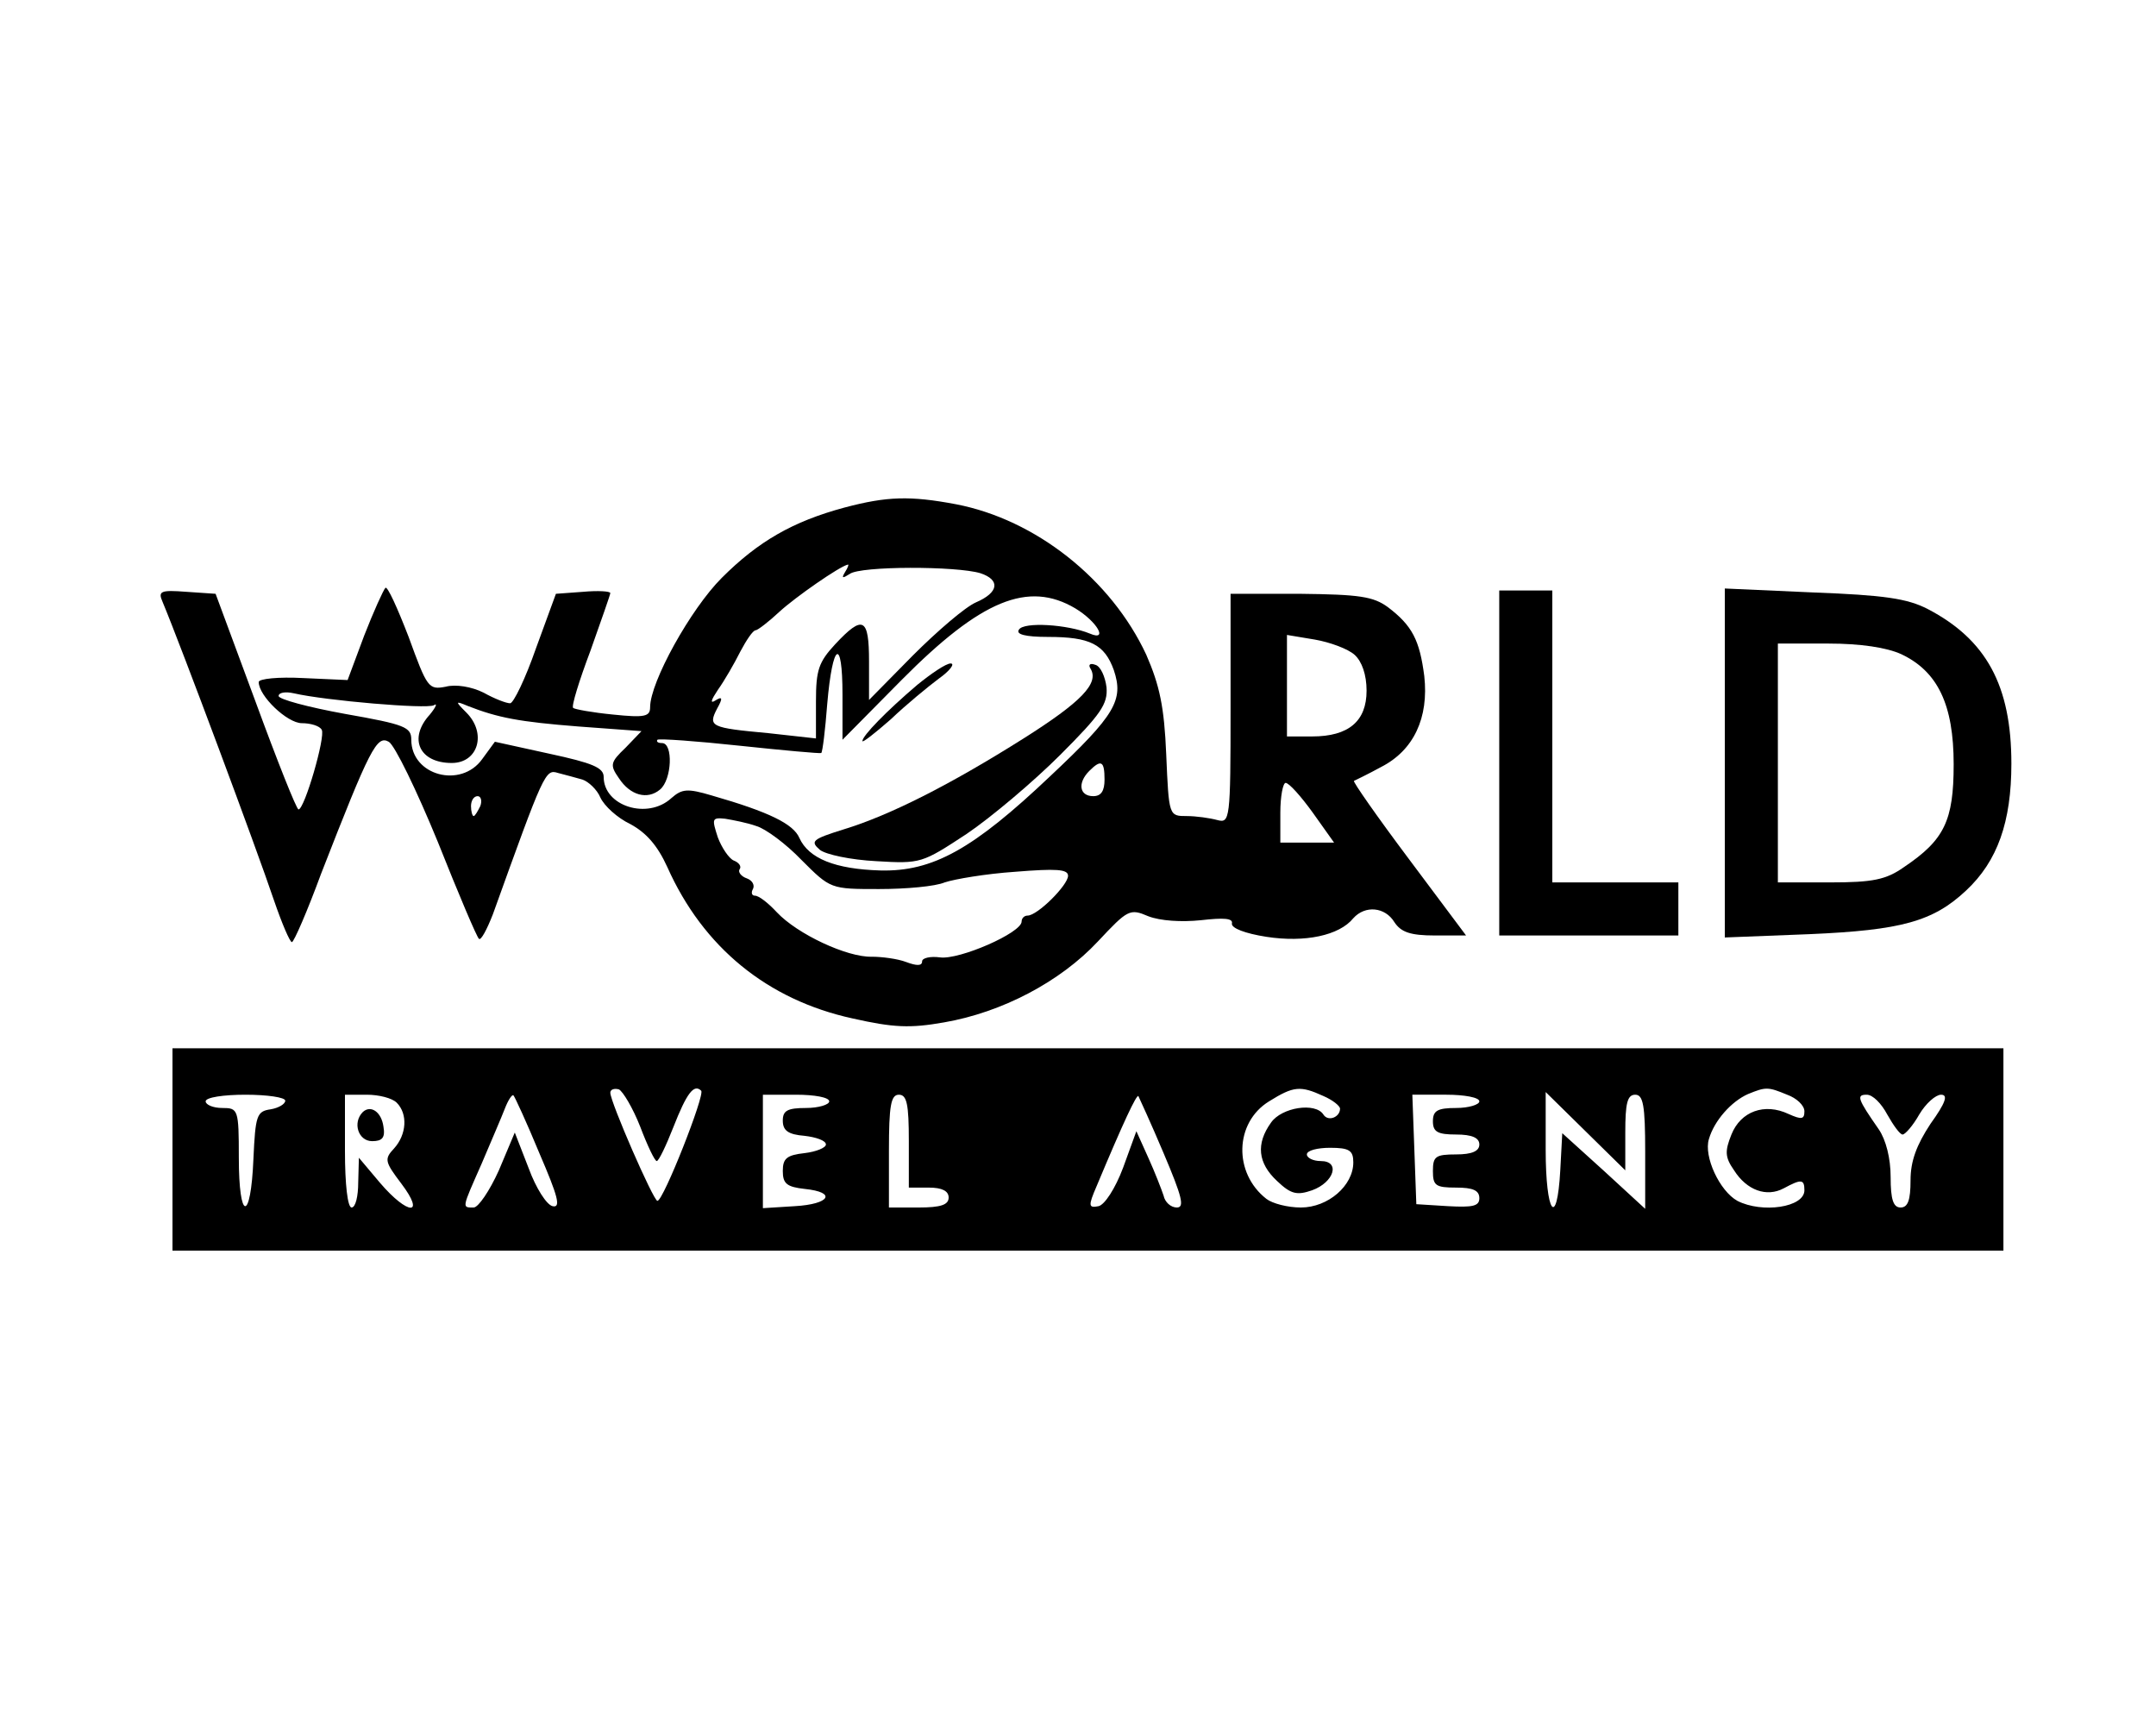 <?xml version="1.0" standalone="no"?>
<!DOCTYPE svg PUBLIC "-//W3C//DTD SVG 20010904//EN"
 "http://www.w3.org/TR/2001/REC-SVG-20010904/DTD/svg10.dtd">
<svg version="1.0" xmlns="http://www.w3.org/2000/svg"
 width="325pt" height="260pt" viewBox="0 0 325 260"
 preserveAspectRatio="xMidYMid meet">

<g transform="translate(0,260) scale(0.1,-0.1)"
fill="#000000" stroke="none">
<path d="M1273 1835 c-78 -21 -130 -51 -185 -106 -47 -47 -108 -157 -108 -195
0 -14 -8 -16 -56 -11 -31 3 -58 8 -60 10 -3 2 9 41 26 86 16 45 30 85 30 87 0
3 -19 4 -41 2 l-41 -3 -30 -82 c-16 -46 -34 -83 -39 -83 -6 0 -24 7 -40 16
-18 9 -42 13 -57 9 -26 -5 -28 -2 -56 75 -17 44 -32 77 -35 74 -3 -3 -18 -36
-32 -72 l-25 -67 -67 3 c-37 2 -67 -1 -67 -6 0 -21 43 -62 65 -62 13 0 27 -4
30 -10 6 -10 -26 -120 -35 -120 -3 0 -32 73 -65 163 l-60 162 -44 3 c-39 3
-43 1 -36 -15 28 -67 141 -370 168 -450 12 -35 24 -63 27 -63 3 0 23 46 44
103 74 190 84 209 102 199 9 -5 42 -73 74 -151 31 -78 59 -144 62 -146 3 -3
12 14 21 37 77 214 79 219 98 213 11 -3 27 -7 37 -10 9 -3 22 -15 27 -27 6
-13 26 -31 45 -40 24 -13 41 -32 56 -65 54 -121 151 -200 279 -228 62 -14 87
-15 138 -6 87 15 175 61 232 122 45 48 48 50 76 38 18 -7 50 -9 79 -6 35 4 49
3 47 -5 -1 -7 20 -15 52 -20 58 -9 110 2 131 28 18 20 48 17 62 -6 10 -15 24
-20 61 -20 l47 0 -86 115 c-48 64 -85 117 -83 118 2 1 21 10 41 21 49 25 72
74 65 137 -7 54 -18 76 -55 104 -22 16 -43 19 -132 20 l-105 0 0 -173 c0 -168
-1 -173 -20 -168 -11 3 -32 6 -46 6 -27 0 -27 0 -31 93 -3 72 -10 104 -30 150
-53 114 -167 204 -287 227 -69 13 -104 12 -168 -5z m1 -97 c-6 -10 -4 -10 7
-3 16 12 161 12 197 1 30 -10 28 -29 -7 -44 -16 -7 -58 -43 -95 -80 l-66 -67
0 58 c0 66 -9 71 -51 26 -25 -27 -29 -39 -29 -86 l0 -56 -72 8 c-87 8 -91 10
-77 37 9 16 8 19 -3 12 -8 -5 -6 1 4 16 10 14 25 40 34 58 9 17 19 32 23 32 3
0 20 13 36 28 24 22 90 68 103 71 2 1 0 -5 -4 -11z m347 -55 c33 -20 50 -50
22 -38 -34 14 -100 18 -107 6 -5 -7 9 -11 44 -11 63 0 85 -11 99 -50 15 -45 3
-67 -96 -160 -116 -110 -177 -144 -256 -142 -68 2 -108 18 -122 49 -9 21 -45
39 -132 64 -37 11 -45 10 -61 -4 -36 -33 -102 -12 -102 32 0 14 -17 21 -82 35
l-82 18 -19 -26 c-32 -45 -107 -25 -107 29 0 19 -9 23 -100 39 -55 10 -100 22
-100 27 0 5 10 7 23 4 48 -11 200 -24 211 -18 6 4 3 -3 -6 -14 -33 -36 -16
-73 33 -73 40 0 53 45 22 76 -17 17 -17 18 2 10 46 -18 78 -24 167 -31 l95 -7
-24 -25 c-23 -22 -24 -26 -10 -46 17 -26 43 -33 62 -17 18 15 20 70 3 70 -6 0
-9 2 -7 5 3 2 59 -2 124 -9 66 -7 121 -12 123 -11 2 2 6 35 9 74 8 93 23 102
23 14 l0 -68 89 90 c120 121 191 150 262 108z m421 -70 c11 -10 18 -30 18 -54
0 -46 -27 -69 -82 -69 l-38 0 0 76 0 77 42 -7 c23 -4 50 -14 60 -23z m-377
-188 c0 -17 -5 -25 -17 -25 -21 0 -24 20 -6 38 18 18 23 15 23 -13z m314 -50
l32 -45 -40 0 -41 0 0 45 c0 25 4 45 8 45 5 0 23 -20 41 -45z m-1255 10 c-4
-8 -8 -15 -10 -15 -2 0 -4 7 -4 15 0 8 4 15 10 15 5 0 7 -7 4 -15z m416 -30
c14 -4 45 -27 68 -51 44 -44 44 -44 117 -44 41 0 85 4 99 10 15 5 62 13 106
16 62 5 80 4 80 -6 0 -14 -46 -60 -61 -60 -5 0 -9 -4 -9 -9 0 -17 -94 -58
-123 -54 -15 2 -27 -1 -27 -6 0 -7 -8 -7 -24 -1 -13 5 -37 8 -52 8 -37 -1
-112 34 -143 67 -13 14 -27 25 -33 25 -5 0 -6 5 -3 10 3 6 -1 13 -9 16 -9 3
-14 10 -11 14 3 4 -1 10 -9 13 -7 3 -18 19 -24 35 -9 28 -9 30 11 28 12 -2 33
-6 47 -11z"/>
<path d="M1383 1568 c-47 -40 -83 -77 -83 -85 0 -3 19 12 43 33 23 22 56 49
72 61 17 12 25 23 18 23 -7 0 -29 -15 -50 -32z"/>
<path d="M1644 1592 c13 -22 -14 -50 -101 -105 -111 -70 -202 -116 -271 -137
-48 -15 -51 -18 -36 -31 9 -7 46 -15 85 -17 67 -4 69 -3 136 41 37 25 101 79
141 119 62 62 72 77 70 102 -2 16 -9 32 -17 34 -8 3 -11 0 -7 -6z"/>
<path d="M2260 1450 l0 -260 135 0 135 0 0 40 0 40 -95 0 -95 0 0 220 0 220
-40 0 -40 0 0 -260z"/>
<path d="M2600 1450 l0 -263 128 5 c138 6 186 19 236 66 47 44 68 103 68 191
0 118 -38 187 -126 233 -31 16 -66 21 -172 25 l-134 6 0 -263z m266 164 c55
-26 79 -76 79 -166 0 -85 -14 -114 -75 -155 -27 -19 -47 -23 -111 -23 l-79 0
0 180 0 180 76 0 c49 0 88 -6 110 -16z"/>
<path d="M260 868 l0 -153 1380 0 1380 0 0 153 0 152 -1380 0 -1380 0 0 -152z
m705 34 c11 -29 22 -52 25 -52 3 0 14 23 25 51 20 51 31 66 42 55 6 -6 -57
-166 -66 -166 -6 0 -71 149 -71 163 0 5 6 7 13 5 6 -3 21 -28 32 -56z m1030
46 c14 -6 25 -15 25 -19 0 -13 -18 -20 -25 -9 -12 19 -63 11 -79 -12 -23 -32
-20 -61 9 -88 21 -20 30 -22 53 -14 33 12 43 44 13 44 -12 0 -21 5 -21 10 0 6
16 10 35 10 29 0 35 -4 35 -22 0 -35 -38 -68 -79 -68 -20 0 -43 6 -52 13 -50
39 -48 115 4 147 37 23 47 24 82 8z m699 2 c14 -5 26 -16 26 -25 0 -12 -4 -13
-24 -4 -36 17 -72 4 -86 -31 -10 -25 -10 -34 4 -54 19 -30 49 -41 75 -27 26
14 31 14 31 -3 0 -26 -64 -35 -101 -16 -27 15 -51 67 -43 93 8 28 34 57 59 68
27 11 30 11 59 -1z m-2264 -9 c0 -5 -10 -11 -22 -13 -21 -3 -23 -9 -26 -75 -4
-96 -22 -94 -22 2 0 73 -1 75 -25 75 -14 0 -25 5 -25 10 0 6 27 10 60 10 33 0
60 -4 60 -9z m168 -3 c17 -17 15 -48 -4 -69 -15 -16 -14 -20 11 -53 37 -49 10
-48 -32 1 l-32 38 -1 -37 c0 -21 -4 -38 -10 -38 -6 0 -10 35 -10 85 l0 85 33
0 c18 0 38 -5 45 -12z m215 -76 c28 -65 33 -83 20 -80 -9 2 -25 27 -36 57
l-21 54 -24 -57 c-14 -31 -31 -56 -38 -56 -18 0 -18 -2 12 66 14 33 30 70 35
83 5 13 11 22 13 20 2 -2 20 -41 39 -87z m437 78 c0 -5 -16 -10 -35 -10 -28 0
-35 -4 -35 -19 0 -15 8 -21 33 -23 17 -2 32 -7 32 -13 0 -5 -15 -11 -32 -13
-27 -3 -33 -8 -33 -27 0 -19 6 -24 33 -27 49 -5 38 -23 -15 -26 l-48 -3 0 85
0 86 50 0 c28 0 50 -4 50 -10z m120 -60 l0 -70 30 0 c20 0 30 -5 30 -15 0 -11
-12 -15 -45 -15 l-45 0 0 85 c0 69 3 85 15 85 12 0 15 -14 15 -70z m384 -18
c28 -66 32 -82 20 -82 -9 0 -18 8 -20 18 -3 9 -13 35 -23 57 l-18 40 -20 -55
c-12 -32 -28 -56 -37 -58 -15 -3 -16 0 -3 30 41 98 60 138 63 136 1 -2 19 -41
38 -86z m476 78 c0 -5 -16 -10 -35 -10 -28 0 -35 -4 -35 -20 0 -16 7 -20 35
-20 24 0 35 -5 35 -15 0 -10 -11 -15 -35 -15 -31 0 -35 -3 -35 -25 0 -22 4
-25 35 -25 25 0 35 -4 35 -16 0 -12 -10 -14 -47 -12 l-48 3 -3 83 -3 82 51 0
c27 0 50 -4 50 -10z m220 -47 c0 44 3 57 15 57 12 0 15 -16 15 -86 l0 -86 -62
57 -63 57 -3 -56 c-5 -89 -22 -65 -22 31 l0 87 60 -59 60 -59 0 57z m395 27
c9 -16 19 -30 23 -30 4 0 16 14 25 30 10 17 25 30 33 30 11 0 7 -12 -16 -44
-21 -32 -30 -56 -30 -85 0 -30 -4 -41 -15 -41 -11 0 -15 12 -15 46 0 28 -7 56
-18 72 -32 46 -34 52 -18 52 9 0 22 -13 31 -30z"/>
<path d="M547 924 c-16 -16 -7 -44 14 -44 15 0 20 5 17 22 -3 22 -19 33 -31
22z"/>
</g>
</svg>
